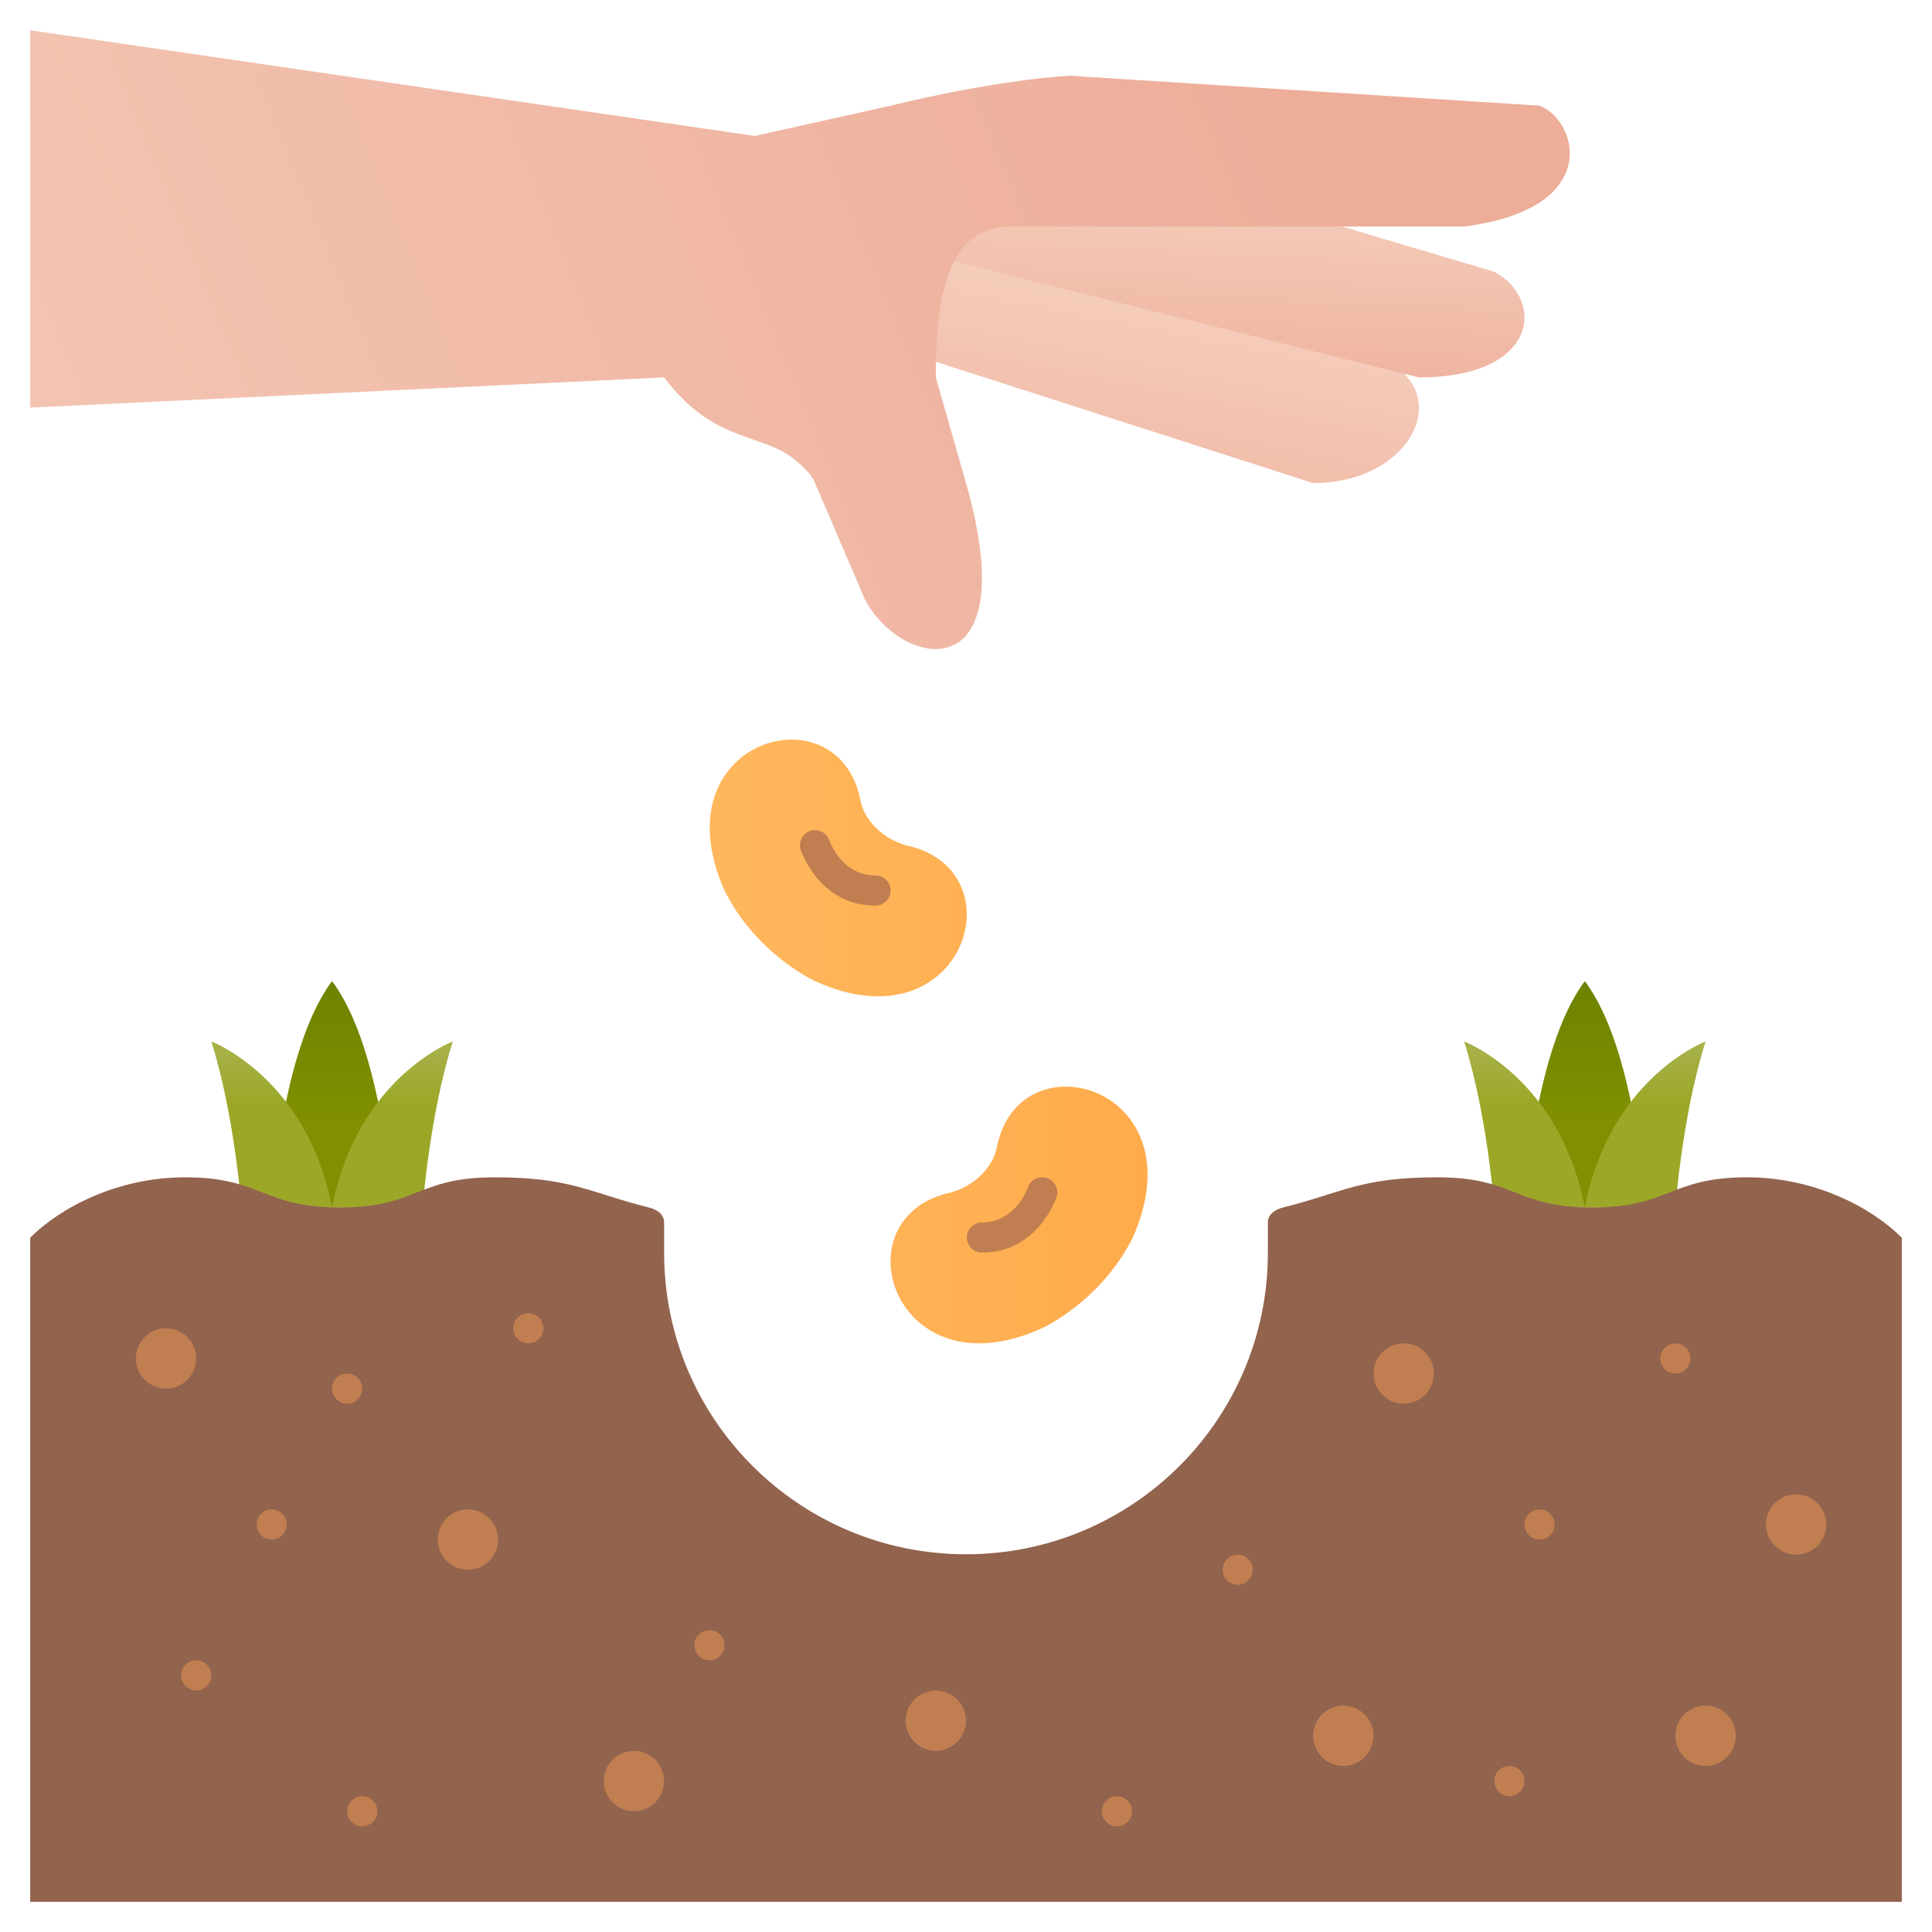 <svg id="Smooth" enable-background="new 0 0 128 128" height="512" viewBox="0 0 128 128" width="512" xmlns="http://www.w3.org/2000/svg" xmlns:xlink="http://www.w3.org/1999/xlink"><linearGradient id="lg1"><stop offset="0" stop-color="#809000"/><stop offset="1" stop-color="#6b7f00"/></linearGradient><linearGradient id="SVGID_1_" gradientTransform="matrix(-1 0 0 1 -330 0)" gradientUnits="userSpaceOnUse" x1="-435" x2="-435" xlink:href="#lg1" y1="74.375" y2="62.932"/><linearGradient id="lg2"><stop offset="0" stop-color="#a6b046"/><stop offset="1" stop-color="#9ca728"/></linearGradient><linearGradient id="SVGID_2_" gradientTransform="matrix(-1 0 0 1 -330 0)" gradientUnits="userSpaceOnUse" x1="-439" x2="-439" xlink:href="#lg2" y1="69.726" y2="73.22"/><linearGradient id="SVGID_3_" gradientUnits="userSpaceOnUse" x1="101" x2="101" xlink:href="#lg2" y1="69.726" y2="73.22"/><linearGradient id="SVGID_4_" gradientTransform="matrix(-1 0 0 1 -330 0)" gradientUnits="userSpaceOnUse" x1="-352" x2="-352" xlink:href="#lg1" y1="74.375" y2="62.932"/><linearGradient id="SVGID_5_" gradientTransform="matrix(-1 0 0 1 -330 0)" gradientUnits="userSpaceOnUse" x1="-356" x2="-356" xlink:href="#lg2" y1="69.726" y2="73.22"/><linearGradient id="SVGID_6_" gradientUnits="userSpaceOnUse" x1="18" x2="18" xlink:href="#lg2" y1="69.726" y2="73.22"/><linearGradient id="SVGID_7_" gradientUnits="userSpaceOnUse" x1="64" x2="64" y1="98.25" y2="78.25"><stop offset="0" stop-color="#92634d"/><stop offset="1" stop-color="#92634d"/></linearGradient><linearGradient id="lg3"><stop offset="0" stop-color="#ffd385"/><stop offset=".824" stop-color="#ff9b34"/></linearGradient><linearGradient id="SVGID_8_" gradientUnits="userSpaceOnUse" x1="-17" x2="141.394" xlink:href="#lg3" y1="57.506" y2="57.506"/><linearGradient id="lg4"><stop offset="0" stop-color="#d59a61"/><stop offset="1" stop-color="#c07e51"/></linearGradient><linearGradient id="SVGID_9_" gradientUnits="userSpaceOnUse" x1="65.949" x2="62.199" xlink:href="#lg4" y1="1.123" y2="22.373"/><linearGradient id="SVGID_10_" gradientUnits="userSpaceOnUse" x1="-17" x2="141.394" xlink:href="#lg3" y1="80.496" y2="80.496"/><linearGradient id="SVGID_11_" gradientUnits="userSpaceOnUse" x1="80.6" x2="76.85" xlink:href="#lg4" y1="3.709" y2="24.959"/><linearGradient id="SVGID_12_" gradientUnits="userSpaceOnUse" x1="-40.686" x2="-21.936" xlink:href="#lg4" y1="83.798" y2="86.048"/><linearGradient id="SVGID_13_" gradientUnits="userSpaceOnUse" x1="-43.142" x2="-24.392" xlink:href="#lg4" y1="104.263" y2="106.513"/><linearGradient id="SVGID_14_" gradientUnits="userSpaceOnUse" x1="-40.108" x2="-21.358" xlink:href="#lg4" y1="78.987" y2="81.237"/><linearGradient id="SVGID_15_" gradientUnits="userSpaceOnUse" x1="-41.821" x2="-23.071" xlink:href="#lg4" y1="93.261" y2="95.511"/><linearGradient id="SVGID_16_" gradientUnits="userSpaceOnUse" x1="-42.422" x2="-23.672" xlink:href="#lg4" y1="98.269" y2="100.519"/><linearGradient id="SVGID_17_" gradientUnits="userSpaceOnUse" x1="-41.888" x2="-23.138" xlink:href="#lg4" y1="93.814" y2="96.064"/><linearGradient id="SVGID_18_" gradientUnits="userSpaceOnUse" x1="-40.752" x2="-22.002" xlink:href="#lg4" y1="84.35" y2="86.6"/><linearGradient id="SVGID_19_" gradientUnits="userSpaceOnUse" x1="-44.05" x2="-25.3" xlink:href="#lg4" y1="111.834" y2="114.084"/><linearGradient id="SVGID_20_" gradientUnits="userSpaceOnUse" x1="-43.558" x2="-24.808" xlink:href="#lg4" y1="107.733" y2="109.983"/><linearGradient id="SVGID_21_" gradientUnits="userSpaceOnUse" x1="-42.801" x2="-24.051" xlink:href="#lg4" y1="101.424" y2="103.674"/><linearGradient id="SVGID_22_" gradientUnits="userSpaceOnUse" x1="-43.34" x2="-24.59" xlink:href="#lg4" y1="105.919" y2="108.169"/><linearGradient id="SVGID_23_" gradientUnits="userSpaceOnUse" x1="-41.334" x2="-22.584" xlink:href="#lg4" y1="89.2" y2="91.45"/><linearGradient id="SVGID_24_" gradientUnits="userSpaceOnUse" x1="-39.64" x2="-20.89" xlink:href="#lg4" y1="75.083" y2="77.333"/><linearGradient id="SVGID_25_" gradientUnits="userSpaceOnUse" x1="-40.695" x2="-21.945" xlink:href="#lg4" y1="83.877" y2="86.127"/><linearGradient id="SVGID_26_" gradientUnits="userSpaceOnUse" x1="-39.266" x2="-20.516" xlink:href="#lg4" y1="71.968" y2="74.218"/><linearGradient id="SVGID_27_" gradientUnits="userSpaceOnUse" x1="-40.454" x2="-21.704" xlink:href="#lg4" y1="81.866" y2="84.116"/><linearGradient id="SVGID_28_" gradientUnits="userSpaceOnUse" x1="-42.195" x2="-23.445" xlink:href="#lg4" y1="96.377" y2="98.627"/><linearGradient id="SVGID_29_" gradientUnits="userSpaceOnUse" x1="-42.735" x2="-23.985" xlink:href="#lg4" y1="100.872" y2="103.122"/><linearGradient id="SVGID_30_" gradientUnits="userSpaceOnUse" x1="-42.536" x2="-23.786" xlink:href="#lg4" y1="99.216" y2="101.466"/><linearGradient id="lg5"><stop offset="0" stop-color="#f6cfbe"/><stop offset="1" stop-color="#edad99"/></linearGradient><linearGradient id="SVGID_31_" gradientUnits="userSpaceOnUse" x1="77.44" x2="72.794" xlink:href="#lg5" y1="17.994" y2="41.225"/><linearGradient id="SVGID_32_" gradientUnits="userSpaceOnUse" x1="81.633" x2="80.814" xlink:href="#lg5" y1="11.336" y2="28.121"/><linearGradient id="SVGID_33_" gradientUnits="userSpaceOnUse" x1="-30.994" x2="84.737" xlink:href="#lg5" y1="48.502" y2=".946"/><g><g><g><path d="m105 65c3.429 4.571 4 15 4 15h-4-4s.571-10.429 4-15z" fill="url(#SVGID_1_)"/><path d="m111 80s.458-6.146 2-11c0 0-6.333 2.375-8 11 0 0 6.053 0 6 0z" fill="url(#SVGID_2_)"/></g><path d="m99 80s-.458-6.146-2-11c0 0 6.333 2.375 8 11z" fill="url(#SVGID_3_)"/></g><g><g><path d="m22 65c3.429 4.571 4 15 4 15h-4-4s.571-10.429 4-15z" fill="url(#SVGID_4_)"/><path d="m28 80s.458-6.146 2-11c0 0-6.333 2.375-8 11 0 0 6.053 0 6 0z" fill="url(#SVGID_5_)"/></g><path d="m16 80s-.458-6.146-2-11c0 0 6.333 2.375 8 11z" fill="url(#SVGID_6_)"/></g><path d="m126 82c-2-2-5.786-4-10.253-4-5.126 0-5.126 2-10.253 2-5.123 0-5.123-2-10.246-2-5.122 0-6.249 1-10.243 2-.535.134-1.005.448-1.005 1v2c0 11.044-8.957 19.972-20 19.975-11.043-.003-20-8.931-20-19.975v-2c0-.552-.47-.866-1.006-1-3.994-1-5.12-2-10.243-2s-5.123 2-10.246 2c-5.126 0-5.126-2-10.253-2-4.466 0-8.252 2-10.252 4v44h62 62z" fill="url(#SVGID_7_)"/><path d="m54 65s-3.875-1.75-6-6c-4.438-9.999 7.542-13.417 9-6 .269 1.367 1.476 2.551 3 3 7.625 1.594 3.844 13.5-6 9z" fill="url(#SVGID_8_)"/><g><path d="m58 60c-3.678 0-4.898-3.533-4.949-3.684-.175-.524.108-1.09.632-1.265.525-.176 1.087.107 1.263.627.033.095.83 2.322 3.054 2.322.552 0 1 .448 1 1s-.448 1-1 1z" fill="url(#SVGID_9_)"/></g><path d="m63.05 78.99c1.524-.449 2.731-1.633 3-3 1.458-7.417 13.438-3.999 9 6-2.125 4.25-6 6-6 6-9.843 4.5-13.625-7.406-6-9z" fill="url(#SVGID_10_)"/><g><path d="m65.05 82.99c-.552 0-1-.447-1-1s.448-1 1-1c2.224 0 3.021-2.227 3.053-2.321.18-.52.749-.798 1.268-.623.521.178.802.739.628 1.261-.05.15-1.27 3.683-4.949 3.683z" fill="url(#SVGID_11_)"/></g><g><circle cx="11" cy="90" fill="url(#SVGID_12_)" r="2"/><circle cx="13" cy="111" fill="url(#SVGID_13_)" r="1"/><circle cx="35" cy="88" fill="url(#SVGID_14_)" r="1"/><circle cx="31" cy="102" fill="url(#SVGID_15_)" r="2"/><circle cx="47" cy="109" fill="url(#SVGID_16_)" r="1"/><circle cx="18" cy="101" fill="url(#SVGID_17_)" r="1"/><circle cx="23" cy="92" fill="url(#SVGID_18_)" r="1"/><circle cx="24" cy="120" fill="url(#SVGID_19_)" r="1"/><circle cx="42" cy="118" fill="url(#SVGID_20_)" r="2"/><circle cx="62" cy="114" fill="url(#SVGID_21_)" r="2"/><circle cx="74" cy="120" fill="url(#SVGID_22_)" r="1"/><circle cx="82" cy="104" fill="url(#SVGID_23_)" r="1"/><circle cx="93" cy="91" fill="url(#SVGID_24_)" r="2"/><circle cx="102" cy="101" fill="url(#SVGID_25_)" r="1"/><circle cx="111" cy="90" fill="url(#SVGID_26_)" r="1"/><circle cx="119" cy="101" fill="url(#SVGID_27_)" r="2"/><circle cx="113" cy="115" fill="url(#SVGID_28_)" r="2"/><circle cx="100" cy="118" fill="url(#SVGID_29_)" r="1"/><circle cx="89" cy="115" fill="url(#SVGID_30_)" r="2"/></g><path d="m92 24.005-32-11-1 10 28 9c6.361 0 9.25-5.667 5-8z" fill="url(#SVGID_31_)"/><path d="m99 18.005-37-11v10l32 8c8 0 8.354-5.209 5-7z" fill="url(#SVGID_32_)"/><path d="m102 7-31.134-1.984c-5.349.333-11.866 1.989-11.866 1.989l-9 2-48-7v25l42-2c3 3.995 5.967 3.776 8 4.995.692.415 1.7 1.251 2 2l3 7.005c1.849 5.125 11.156 7.594 7-7l-2-7c0-6 1-10 5-10h30c9.198-1.161 7.56-7.007 5-8.005z" fill="url(#SVGID_33_)"/></g></svg>